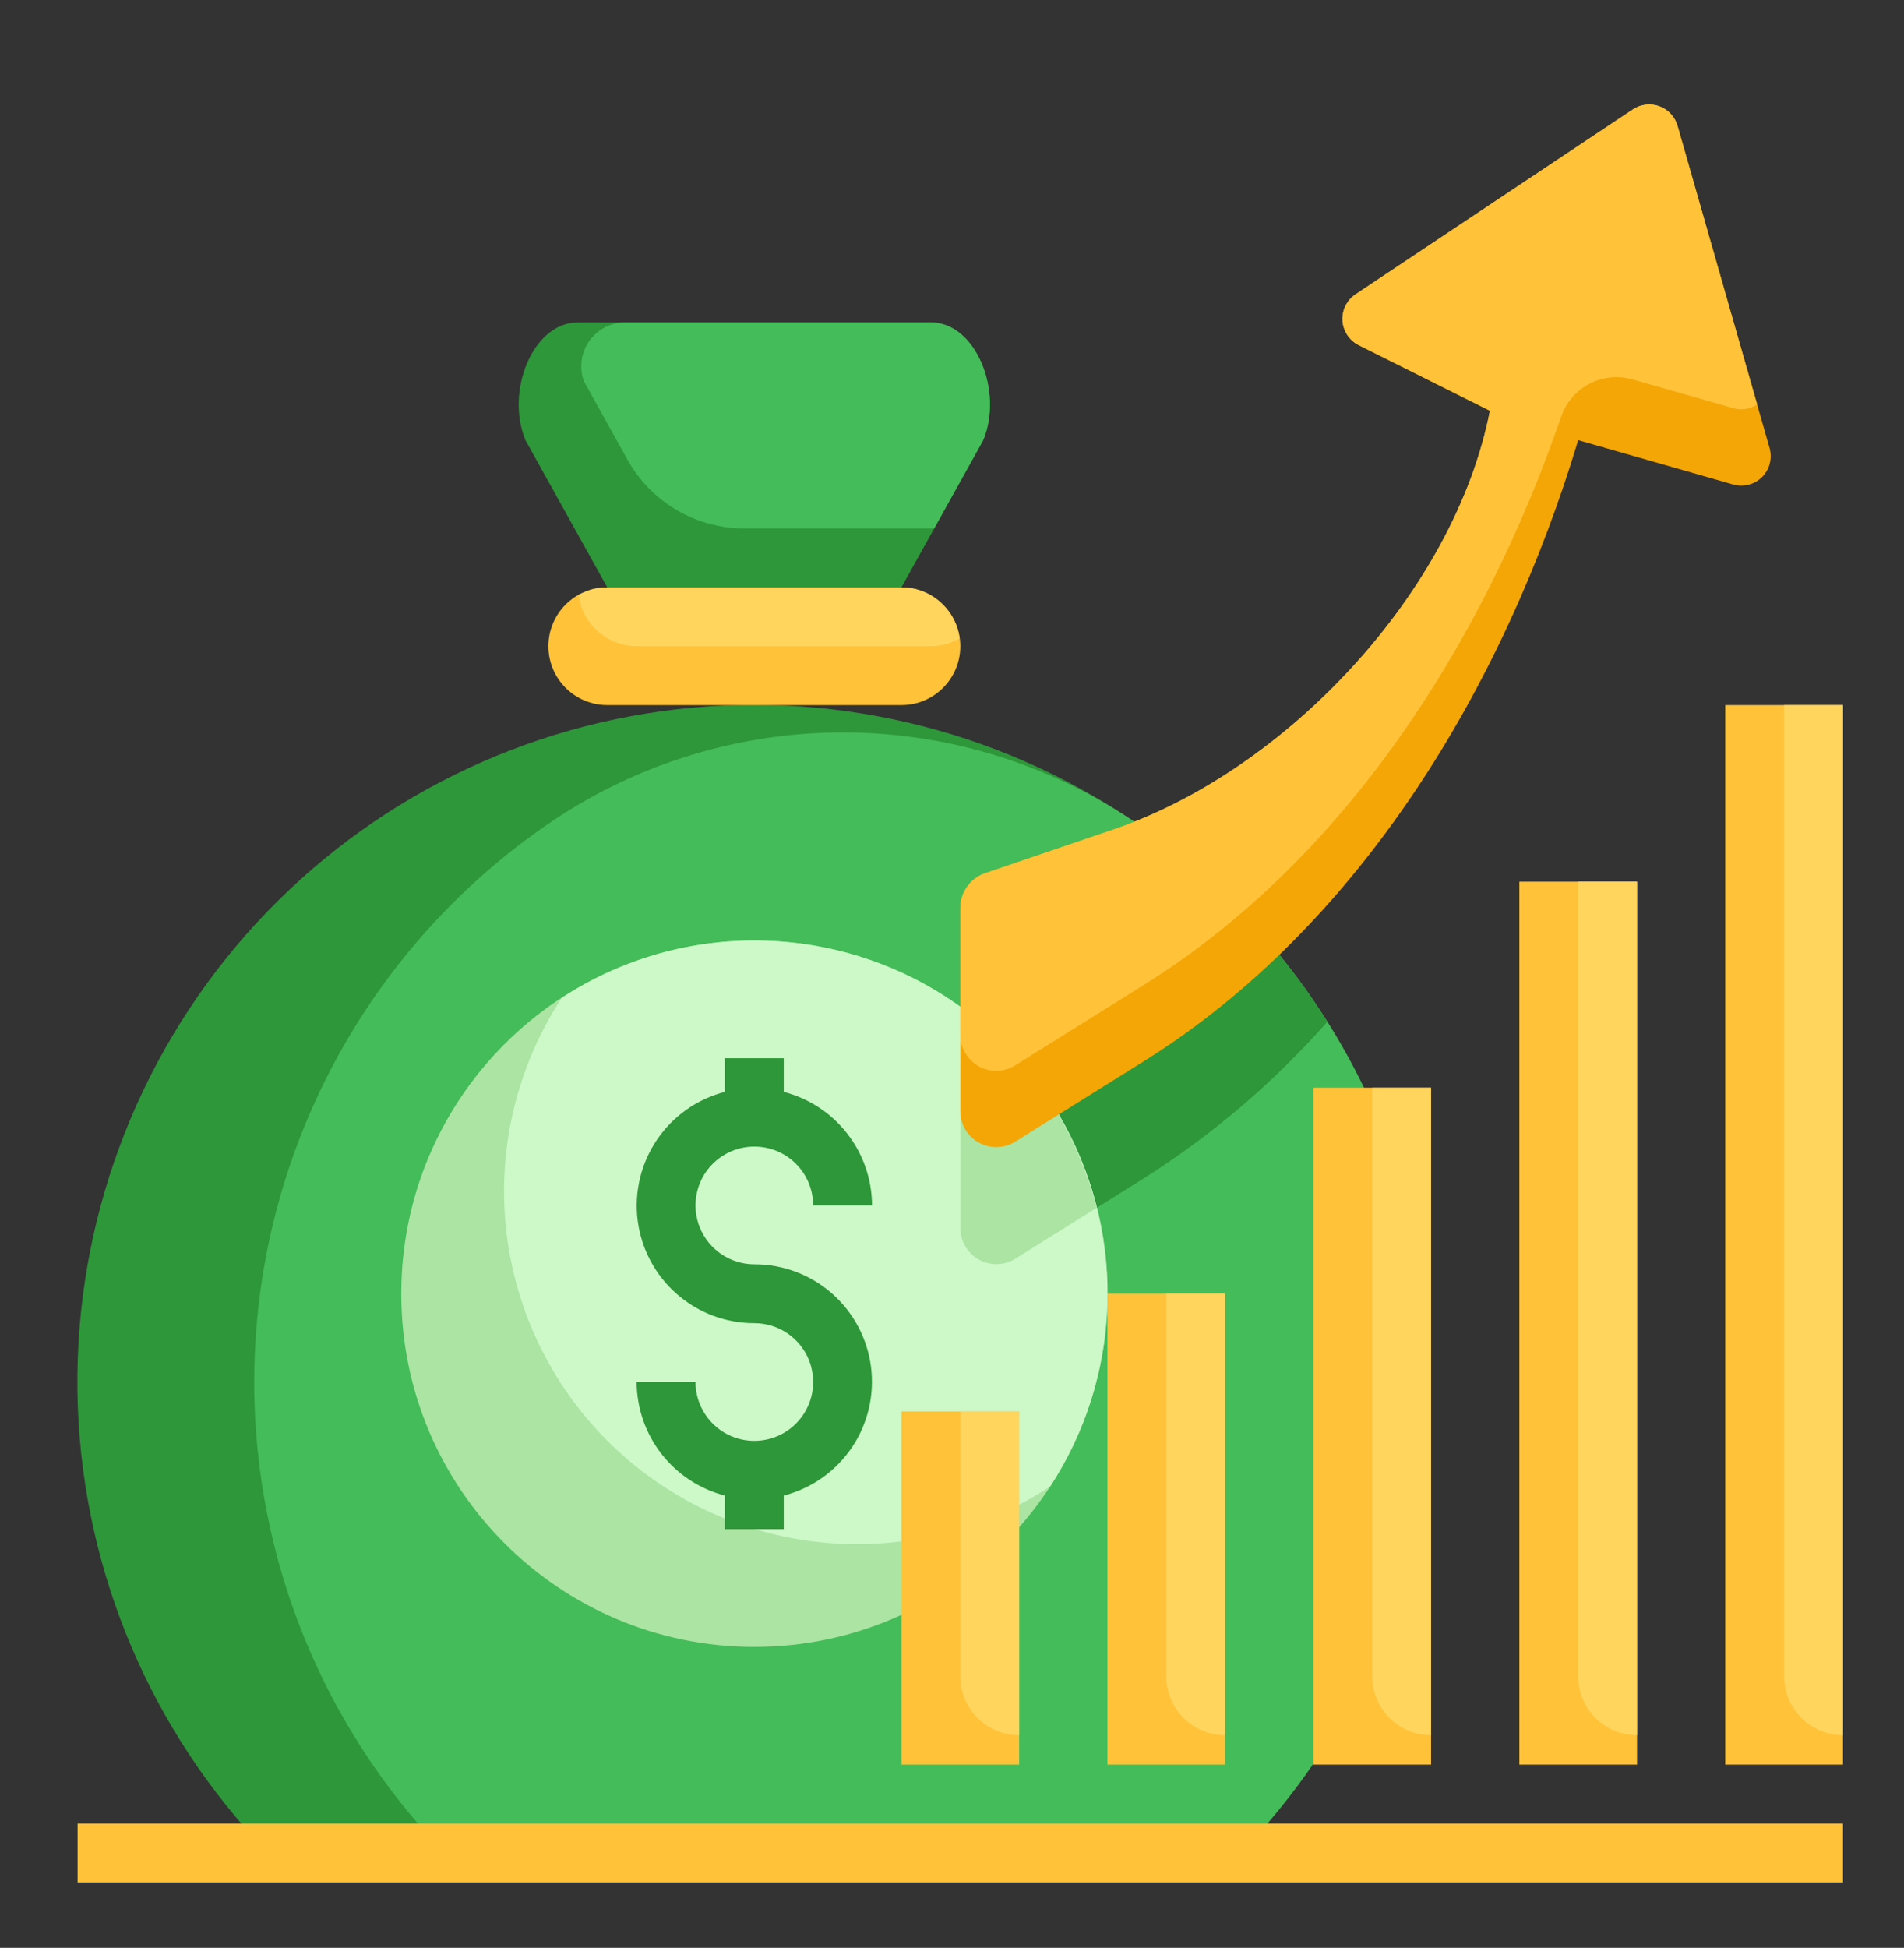 <svg width="44" height="45" viewBox="0 0 44 45" fill="none" xmlns="http://www.w3.org/2000/svg">
<rect x="0" y="0" width="44" height="45" fill="#333333" stroke="none"/>
<path d="M6.197 42.807C3.503 40.027 1.936 36.347 1.798 32.478C1.661 28.61 2.963 24.828 5.452 21.864C7.942 18.9 11.443 16.965 15.277 16.432C19.111 15.9 23.007 16.809 26.21 18.983L29.564 22.058C30.333 23.002 30.989 24.032 31.519 25.128L30.351 40.743C29.849 41.477 29.286 42.168 28.667 42.807H6.197Z" fill="#2D9739"/>
<path d="M31.519 25.128C30.989 24.032 30.333 23.002 29.564 22.058L26.21 18.982L26.151 18.942C24.174 17.624 21.852 16.921 19.477 16.921C17.102 16.921 14.779 17.624 12.803 18.942C10.902 20.217 9.305 21.893 8.123 23.853C6.941 25.813 6.203 28.008 5.962 30.284C5.721 32.56 5.983 34.861 6.728 37.025C7.474 39.188 8.685 41.162 10.277 42.807H28.667C29.286 42.168 29.849 41.477 30.351 40.743L31.519 25.128Z" fill="#44BC59"/>
<path d="M30.673 23.606C30.335 23.068 29.965 22.551 29.564 22.058L28.063 20.682C27.341 21.175 26.558 21.573 25.733 21.864L22.76 22.878C22.593 22.936 22.448 23.045 22.346 23.19C22.244 23.335 22.19 23.508 22.192 23.685V28.357C22.189 28.506 22.226 28.653 22.299 28.782C22.373 28.912 22.48 29.02 22.609 29.094C22.738 29.168 22.885 29.206 23.035 29.204C23.184 29.202 23.329 29.16 23.456 29.082L26.444 27.215C28.017 26.218 29.441 25.003 30.673 23.606Z" fill="#2D9739"/>
<path d="M20.832 13.569H14.033C13.281 13.569 12.673 14.178 12.673 14.929C12.673 15.68 13.281 16.289 14.033 16.289H20.832C21.583 16.289 22.192 15.68 22.192 14.929C22.192 14.178 21.583 13.569 20.832 13.569Z" fill="#FFC239"/>
<path d="M17.432 38.047C21.938 38.047 25.591 34.394 25.591 29.888C25.591 25.381 21.938 21.728 17.432 21.728C12.926 21.728 9.273 25.381 9.273 29.888C9.273 34.394 12.926 38.047 17.432 38.047Z" fill="#ABE4A3"/>
<path d="M17.432 21.728C15.85 21.727 14.303 22.188 12.98 23.056C11.954 24.623 11.499 26.495 11.691 28.358C11.884 30.222 12.712 31.962 14.036 33.286C15.361 34.611 17.101 35.439 18.964 35.631C20.827 35.824 22.7 35.369 24.267 34.343C25.071 33.112 25.528 31.687 25.589 30.218C25.649 28.748 25.311 27.29 24.611 25.997C23.911 24.705 22.873 23.625 21.61 22.874C20.346 22.122 18.902 21.727 17.432 21.728Z" fill="#CDF8C8"/>
<path d="M14.033 13.569L12.142 10.169C11.676 9.039 12.312 7.449 13.352 7.449H21.512C22.553 7.449 23.188 9.039 22.722 10.169L20.832 13.569H14.033Z" fill="#2D9739"/>
<path d="M17.432 29.208C17.163 29.208 16.9 29.128 16.677 28.979C16.453 28.829 16.279 28.617 16.176 28.368C16.073 28.12 16.046 27.846 16.098 27.583C16.151 27.319 16.28 27.076 16.471 26.886C16.661 26.696 16.903 26.567 17.167 26.514C17.431 26.462 17.704 26.489 17.953 26.591C18.201 26.694 18.413 26.869 18.563 27.092C18.712 27.316 18.792 27.579 18.792 27.848H20.152C20.15 27.247 19.948 26.663 19.579 26.189C19.21 25.714 18.694 25.375 18.112 25.225V24.448H16.752V25.225C16.112 25.389 15.554 25.782 15.183 26.329C14.812 26.876 14.653 27.54 14.736 28.196C14.82 28.852 15.14 29.455 15.636 29.891C16.132 30.328 16.771 30.569 17.432 30.568C17.701 30.568 17.964 30.647 18.188 30.797C18.411 30.946 18.586 31.159 18.689 31.407C18.791 31.656 18.818 31.929 18.766 32.193C18.713 32.457 18.584 32.699 18.394 32.889C18.204 33.079 17.961 33.209 17.698 33.261C17.434 33.314 17.16 33.287 16.912 33.184C16.663 33.081 16.451 32.907 16.302 32.683C16.152 32.459 16.072 32.197 16.072 31.928H14.712C14.715 32.529 14.916 33.112 15.285 33.587C15.654 34.062 16.17 34.401 16.752 34.551V35.327H18.112V34.551C18.752 34.386 19.311 33.993 19.682 33.446C20.053 32.899 20.212 32.235 20.128 31.579C20.045 30.924 19.725 30.321 19.228 29.884C18.732 29.448 18.093 29.207 17.432 29.208Z" fill="#2D9739"/>
<path d="M42.59 42.127H1.793V43.487H42.59V42.127Z" fill="#FFC239"/>
<path d="M28.311 29.888H25.592V40.767H28.311V29.888Z" fill="#FFC239"/>
<path d="M33.071 25.128H30.351V40.767H33.071V25.128Z" fill="#FFC239"/>
<path d="M37.831 20.369H35.111V40.767H37.831V20.369Z" fill="#FFC239"/>
<path d="M25.338 27.905C24.879 26.073 23.798 24.456 22.279 23.333C22.225 23.443 22.196 23.563 22.194 23.685V28.357C22.191 28.506 22.228 28.653 22.301 28.782C22.375 28.912 22.482 29.02 22.611 29.094C22.74 29.168 22.887 29.206 23.036 29.204C23.186 29.202 23.331 29.16 23.459 29.082L25.338 27.905Z" fill="#ABE4A3"/>
<path d="M42.59 16.289H39.87V40.767H42.59V16.289Z" fill="#FFC239"/>
<path d="M23.552 32.608H20.832V40.767H23.552V32.608Z" fill="#FFC239"/>
<path d="M14.032 13.569C13.8 13.57 13.572 13.632 13.37 13.748C13.413 14.074 13.573 14.373 13.82 14.59C14.067 14.807 14.384 14.928 14.712 14.929H21.512C21.744 14.928 21.973 14.866 22.174 14.75C22.131 14.424 21.971 14.125 21.724 13.908C21.478 13.691 21.16 13.57 20.832 13.569H14.032Z" fill="#FFD55D"/>
<path d="M22.722 10.169C23.188 9.039 22.553 7.449 21.512 7.449H14.466C14.302 7.446 14.14 7.482 13.994 7.555C13.848 7.628 13.721 7.735 13.625 7.867C13.529 8 13.466 8.153 13.443 8.315C13.419 8.477 13.435 8.642 13.489 8.796L13.494 8.809L14.501 10.621C14.769 11.103 15.161 11.504 15.636 11.783C16.112 12.062 16.653 12.21 17.204 12.209H21.588L22.722 10.169Z" fill="#44BC59"/>
<path d="M22.192 32.608V38.727C22.192 39.088 22.335 39.434 22.59 39.689C22.845 39.944 23.191 40.087 23.552 40.087V32.608H22.192Z" fill="#FFD55D"/>
<path d="M26.951 29.888V38.727C26.951 39.088 27.095 39.434 27.35 39.689C27.605 39.944 27.951 40.087 28.311 40.087V29.888H26.951Z" fill="#FFD55D"/>
<path d="M31.711 25.128V38.727C31.711 39.088 31.854 39.434 32.109 39.689C32.364 39.944 32.71 40.087 33.071 40.087V25.128H31.711Z" fill="#FFD55D"/>
<path d="M36.471 20.369V38.727C36.471 39.088 36.614 39.434 36.869 39.689C37.124 39.944 37.47 40.087 37.831 40.087V20.369H36.471Z" fill="#FFD55D"/>
<path d="M41.23 16.289V38.727C41.23 39.088 41.373 39.434 41.629 39.689C41.884 39.944 42.23 40.087 42.59 40.087V16.289H41.23Z" fill="#FFD55D"/>
<path d="M40.894 10.352C40.927 10.469 40.928 10.592 40.898 10.709C40.868 10.827 40.806 10.934 40.721 11.02C40.635 11.105 40.528 11.166 40.411 11.197C40.293 11.227 40.17 11.226 40.053 11.193L36.471 10.169C34.757 15.865 31.416 21.403 26.444 24.511L23.456 26.378C23.329 26.456 23.184 26.498 23.035 26.5C22.885 26.502 22.738 26.464 22.609 26.39C22.48 26.316 22.373 26.208 22.299 26.078C22.226 25.949 22.189 25.801 22.192 25.652V20.98C22.191 20.803 22.245 20.631 22.347 20.486C22.449 20.341 22.593 20.232 22.76 20.174L25.733 19.161C29.711 17.806 33.609 13.694 34.431 9.489L31.399 7.974C31.292 7.92 31.202 7.84 31.136 7.741C31.07 7.641 31.032 7.526 31.024 7.408C31.017 7.289 31.041 7.17 31.094 7.063C31.147 6.956 31.227 6.865 31.326 6.799L37.735 2.527C37.824 2.467 37.926 2.43 38.032 2.417C38.138 2.405 38.246 2.417 38.346 2.454C38.447 2.491 38.537 2.551 38.61 2.63C38.683 2.708 38.736 2.802 38.766 2.905L40.894 10.352Z" fill="#F3A606"/>
<path d="M23.456 24.615L26.444 22.748C31.062 19.862 34.274 14.877 36.081 9.617C36.195 9.291 36.43 9.021 36.738 8.863C37.045 8.705 37.401 8.671 37.733 8.767L40.053 9.43C40.146 9.457 40.244 9.463 40.339 9.449C40.435 9.434 40.526 9.399 40.607 9.346L38.766 2.905C38.736 2.802 38.683 2.708 38.61 2.63C38.537 2.551 38.447 2.491 38.346 2.454C38.246 2.417 38.138 2.405 38.032 2.417C37.926 2.43 37.824 2.467 37.735 2.527L31.326 6.799C31.227 6.865 31.147 6.956 31.094 7.063C31.041 7.17 31.017 7.289 31.024 7.408C31.032 7.526 31.07 7.641 31.136 7.741C31.202 7.84 31.292 7.92 31.399 7.974L34.431 9.489C33.609 13.694 29.711 17.806 25.733 19.162L22.76 20.175C22.593 20.233 22.449 20.342 22.347 20.486C22.245 20.631 22.191 20.804 22.192 20.98V23.891C22.189 24.04 22.226 24.187 22.3 24.316C22.373 24.446 22.48 24.554 22.609 24.628C22.739 24.702 22.886 24.74 23.035 24.738C23.184 24.735 23.329 24.693 23.456 24.615Z" fill="#FFC239"/>
</svg>
